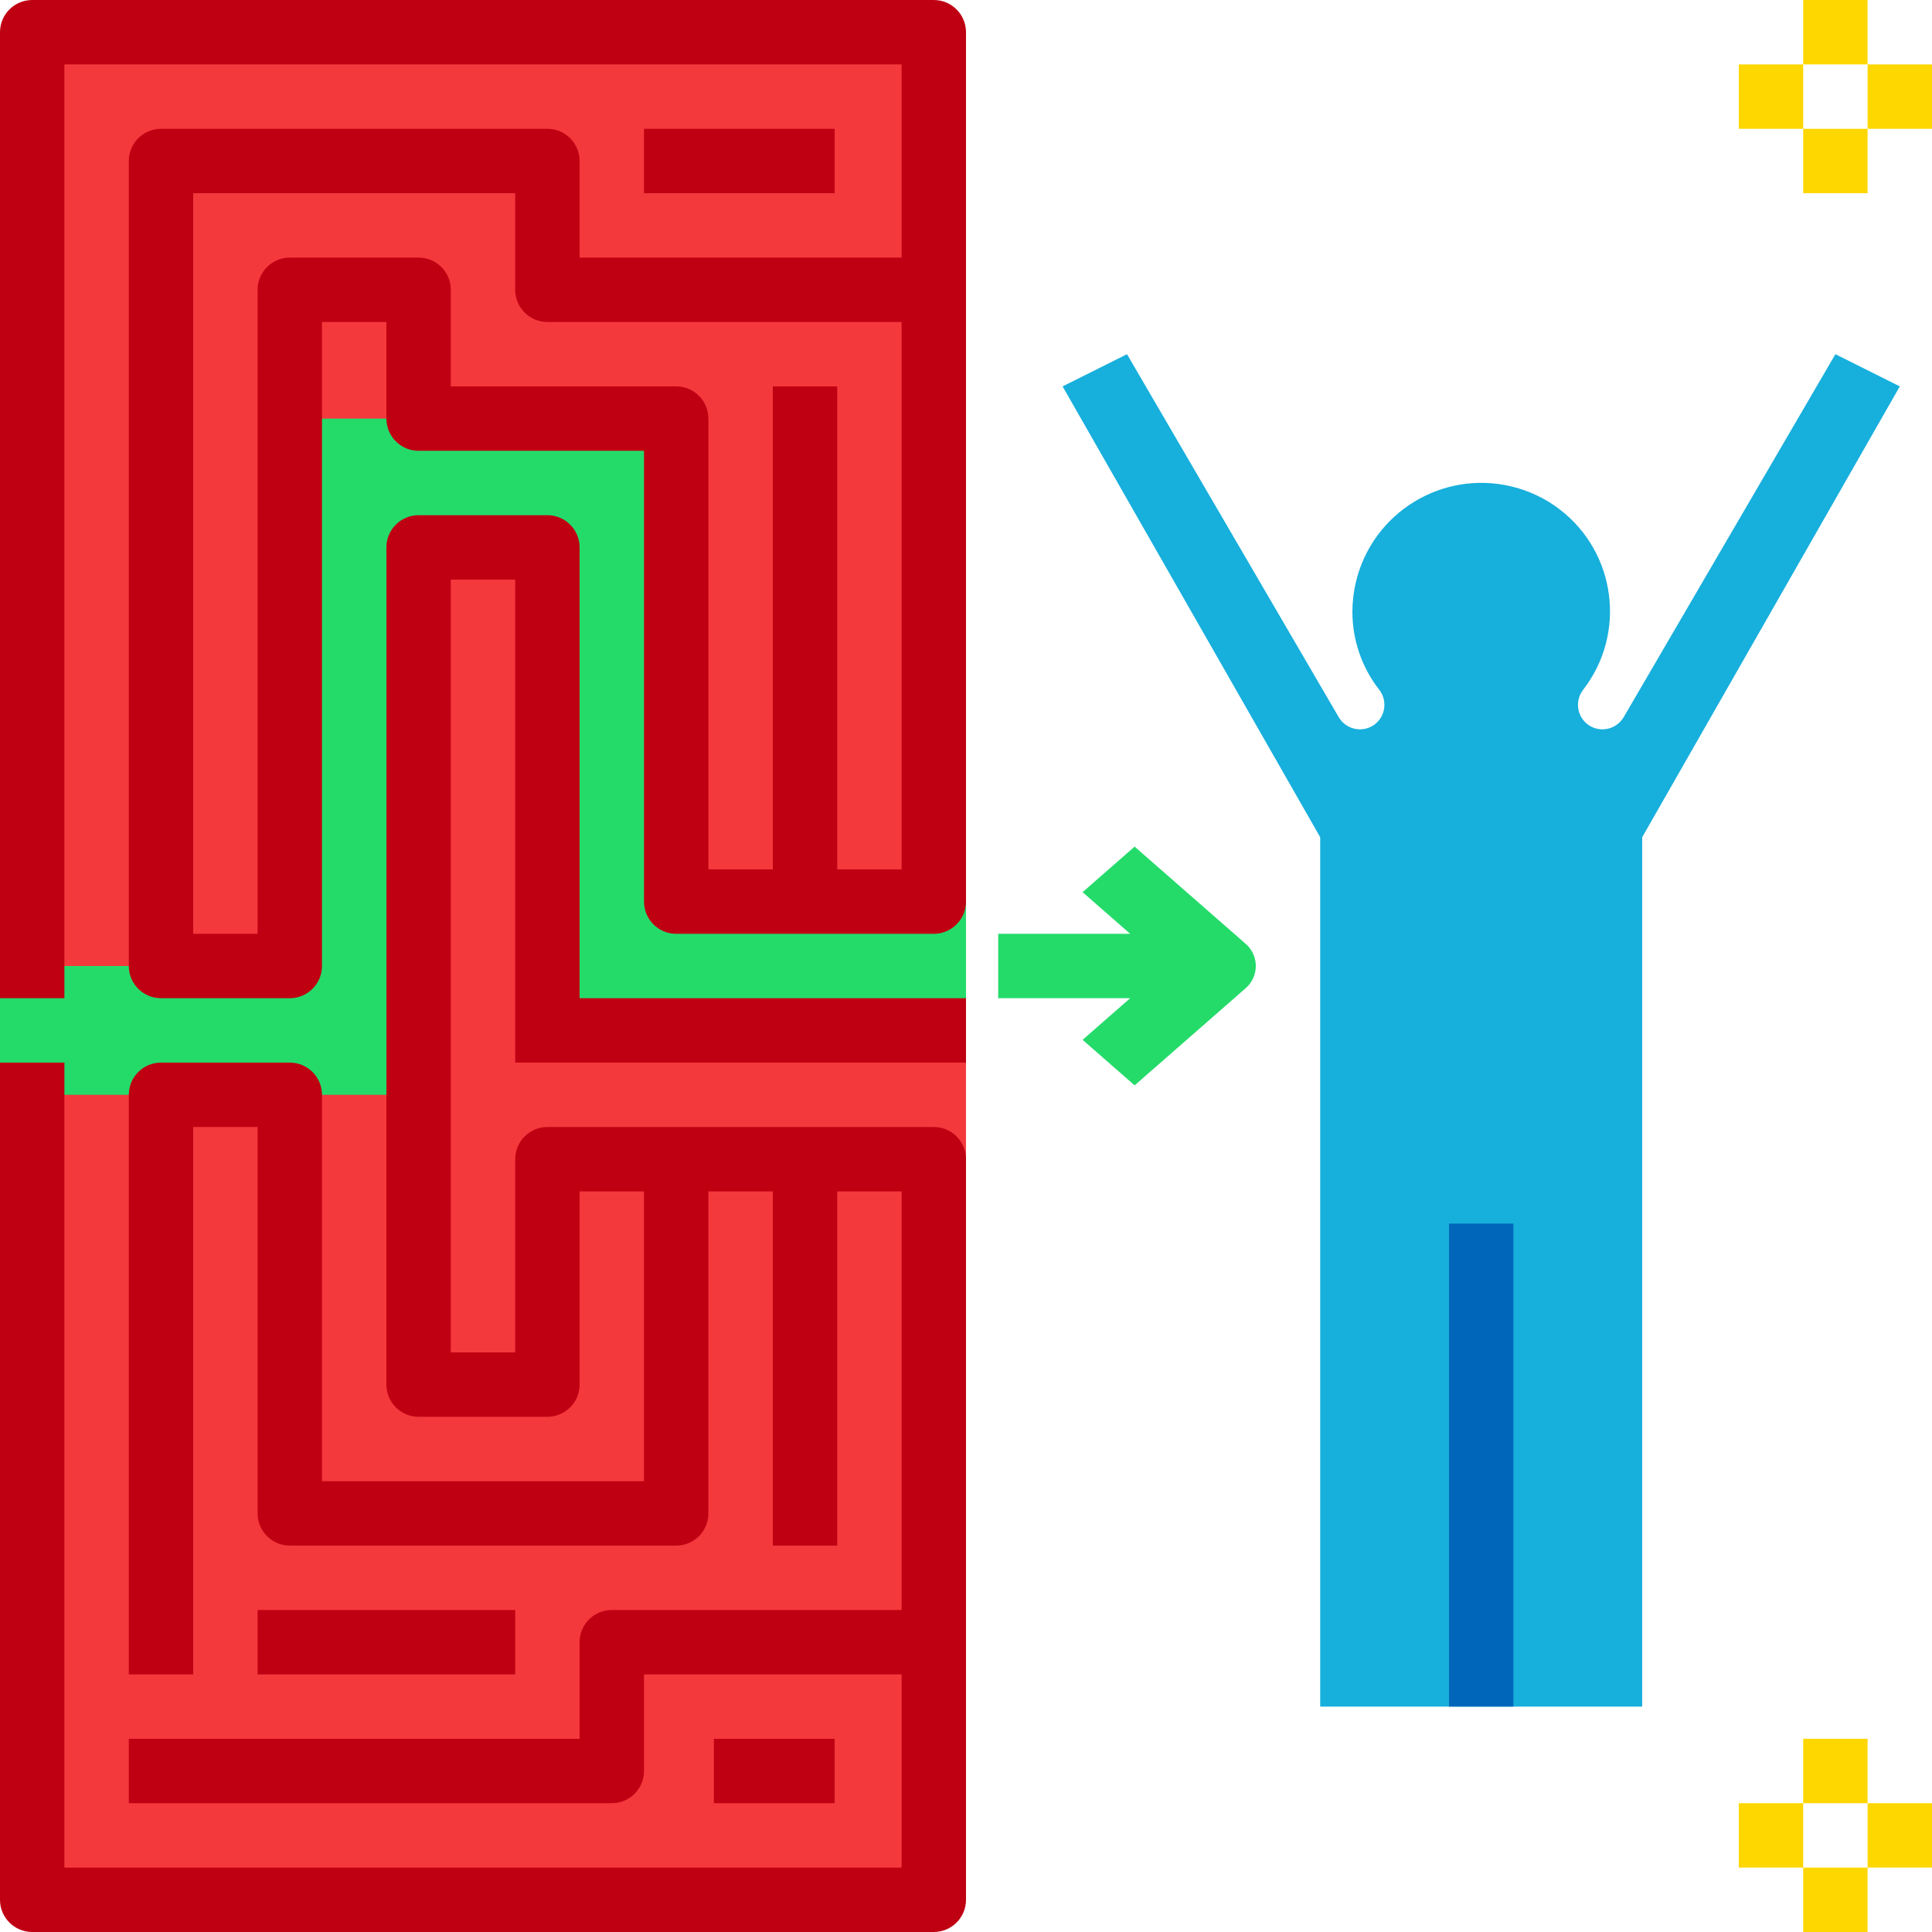 <?xml version="1.0" encoding="iso-8859-1"?>
<!-- Generator: Adobe Illustrator 19.0.0, SVG Export Plug-In . SVG Version: 6.00 Build 0)  -->
<svg version="1.1" id="Capa_1" xmlns="http://www.w3.org/2000/svg" xmlns:xlink="http://www.w3.org/1999/xlink" x="0px" y="0px"
	 viewBox="0 0 480 480" style="enable-background:new 0 0 480 480;" xml:space="preserve">
<path style="fill:#F4393D;" d="M8,8h232v464H8V8z"/>
<path style="fill:#24DB6A;" d="M0,240h74.48V104h99.312v120H240v32h-99.312V136h-33.104v136H0V240z"/>
<path style="fill:#17AFDC;" d="M456,88l-52.597,90.166c-1.702,2.918-5.447,3.903-8.364,2.201c-0.175-0.102-0.344-0.212-0.508-0.331
	c-2.715-1.996-3.298-5.816-1.302-8.531c0.05-0.068,0.101-0.134,0.153-0.2c10.737-13.952,8.131-33.967-5.821-44.704
	c-3.575-2.751-7.694-4.713-12.083-5.754c-17.217-4.104-34.501,6.525-38.605,23.742c-0.579,2.428-0.872,4.915-0.874,7.411
	c-0.001,6.98,2.32,13.763,6.597,19.279c2.119,2.633,1.702,6.486-0.932,8.605c-0.066,0.053-0.132,0.104-0.2,0.154
	c-2.733,1.981-6.555,1.372-8.536-1.361c-0.119-0.164-0.229-0.333-0.331-0.508L280,88l-16,8l64,112v216h80V208l64-112L456,88z"/>
<path style="fill:#0066BA;" d="M360,304h16v120h-16V304z"/>
<g>
	<path style="fill:#BF0013;" d="M177.359,432h30.008v16h-30.008V432z"/>
	<path style="fill:#BF0013;" d="M64,400h64v16H64V400z"/>
	<path style="fill:#BF0013;" d="M160,32h47.367v16H160V32z"/>
	<path style="fill:#BF0013;" d="M232,0H8C3.583-0.001,0.001,3.579,0,7.996C0,7.997,0,7.999,0,8v240h16V16h208v48h-80V40
		c0.001-4.417-3.579-7.999-7.996-8c-0.001,0-0.003,0-0.004,0H40c-4.417-0.001-7.999,3.579-8,7.996c0,0.001,0,0.003,0,0.004v200
		c-0.001,4.417,3.579,7.999,7.996,8c0.001,0,0.003,0,0.004,0h32c4.417,0.001,7.999-3.579,8-7.996c0-0.001,0-0.003,0-0.004V80h16v24
		c-0.001,4.417,3.579,7.999,7.996,8c0.001,0,0.003,0,0.004,0h56v112c-0.001,4.417,3.579,7.999,7.996,8c0.001,0,0.003,0,0.004,0h64
		c4.417,0.001,7.999-3.579,8-7.996c0-0.001,0-0.003,0-0.004V8c0.001-4.417-3.579-7.999-7.996-8C232.003,0,232.001,0,232,0z M224,216
		h-16V96h-16v120h-16V104c0.001-4.417-3.579-7.999-7.996-8c-0.001,0-0.003,0-0.004,0h-56V72c0.001-4.417-3.579-7.999-7.996-8
		c-0.001,0-0.003,0-0.004,0H72c-4.417-0.001-7.999,3.579-8,7.996c0,0.001,0,0.003,0,0.004v160H48V48h80v24
		c-0.001,4.417,3.579,7.999,7.996,8c0.001,0,0.003,0,0.004,0h88V216z"/>
	<path style="fill:#BF0013;" d="M144,264h96v-16h-96V136c0.001-4.417-3.579-7.999-7.996-8c-0.001,0-0.003,0-0.004,0h-32
		c-4.417-0.001-7.999,3.579-8,7.996c0,0.001,0,0.003,0,0.004v208c-0.001,4.417,3.579,7.999,7.996,8c0.001,0,0.003,0,0.004,0h32
		c4.417,0.001,7.999-3.579,8-7.996c0-0.001,0-0.003,0-0.004v-48h16v72H80v-96c0.001-4.417-3.579-7.999-7.996-8
		c-0.001,0-0.003,0-0.004,0H40c-4.417-0.001-7.999,3.579-8,7.996c0,0.001,0,0.003,0,0.004v144h16V280h16v96
		c-0.001,4.417,3.579,7.999,7.996,8c0.001,0,0.003,0,0.004,0h96c4.417,0.001,7.999-3.579,8-7.996c0-0.001,0-0.003,0-0.004v-80h16v88
		h16v-88h16v104h-72c-4.417-0.001-7.999,3.579-8,7.996c0,0.001,0,0.003,0,0.004v24H32v16h120c4.417,0.001,7.999-3.579,8-7.996
		c0-0.001,0-0.003,0-0.004v-24h64v48H16V264H0v208c-0.001,4.417,3.579,7.999,7.996,8c0.001,0,0.003,0,0.004,0h224
		c4.417,0.001,7.999-3.579,8-7.996c0-0.001,0-0.003,0-0.004V288c0.001-4.417-3.579-7.999-7.996-8c-0.001,0-0.003,0-0.004,0h-96
		c-4.417-0.001-7.999,3.579-8,7.996c0,0.001,0,0.003,0,0.004v48h-16V144h16v120H144z"/>
</g>
<path style="fill:#24DB6A;" d="M309.321,234.344l-27.429-24l-12.929,11.312L280.786,232H248v16h32.786l-11.821,10.344l12.929,11.312
	l27.429-24c3.124-2.559,3.582-7.165,1.023-10.289C310.038,234.993,309.695,234.65,309.321,234.344L309.321,234.344z"/>
<g>
	<path style="fill:#FFD700;" d="M448,0h16v16h-16V0z"/>
	<path style="fill:#FFD700;" d="M448,32h16v16h-16V32z"/>
	<path style="fill:#FFD700;" d="M464,16h16v16h-16V16z"/>
	<path style="fill:#FFD700;" d="M432,16h16v16h-16V16z"/>
	<path style="fill:#FFD700;" d="M448,432h16v16h-16V432z"/>
	<path style="fill:#FFD700;" d="M448,464h16v16h-16V464z"/>
	<path style="fill:#FFD700;" d="M464,448h16v16h-16V448z"/>
	<path style="fill:#FFD700;" d="M432,448h16v16h-16V448z"/>
</g>
<g>
</g>
<g>
</g>
<g>
</g>
<g>
</g>
<g>
</g>
<g>
</g>
<g>
</g>
<g>
</g>
<g>
</g>
<g>
</g>
<g>
</g>
<g>
</g>
<g>
</g>
<g>
</g>
<g>
</g>
</svg>
